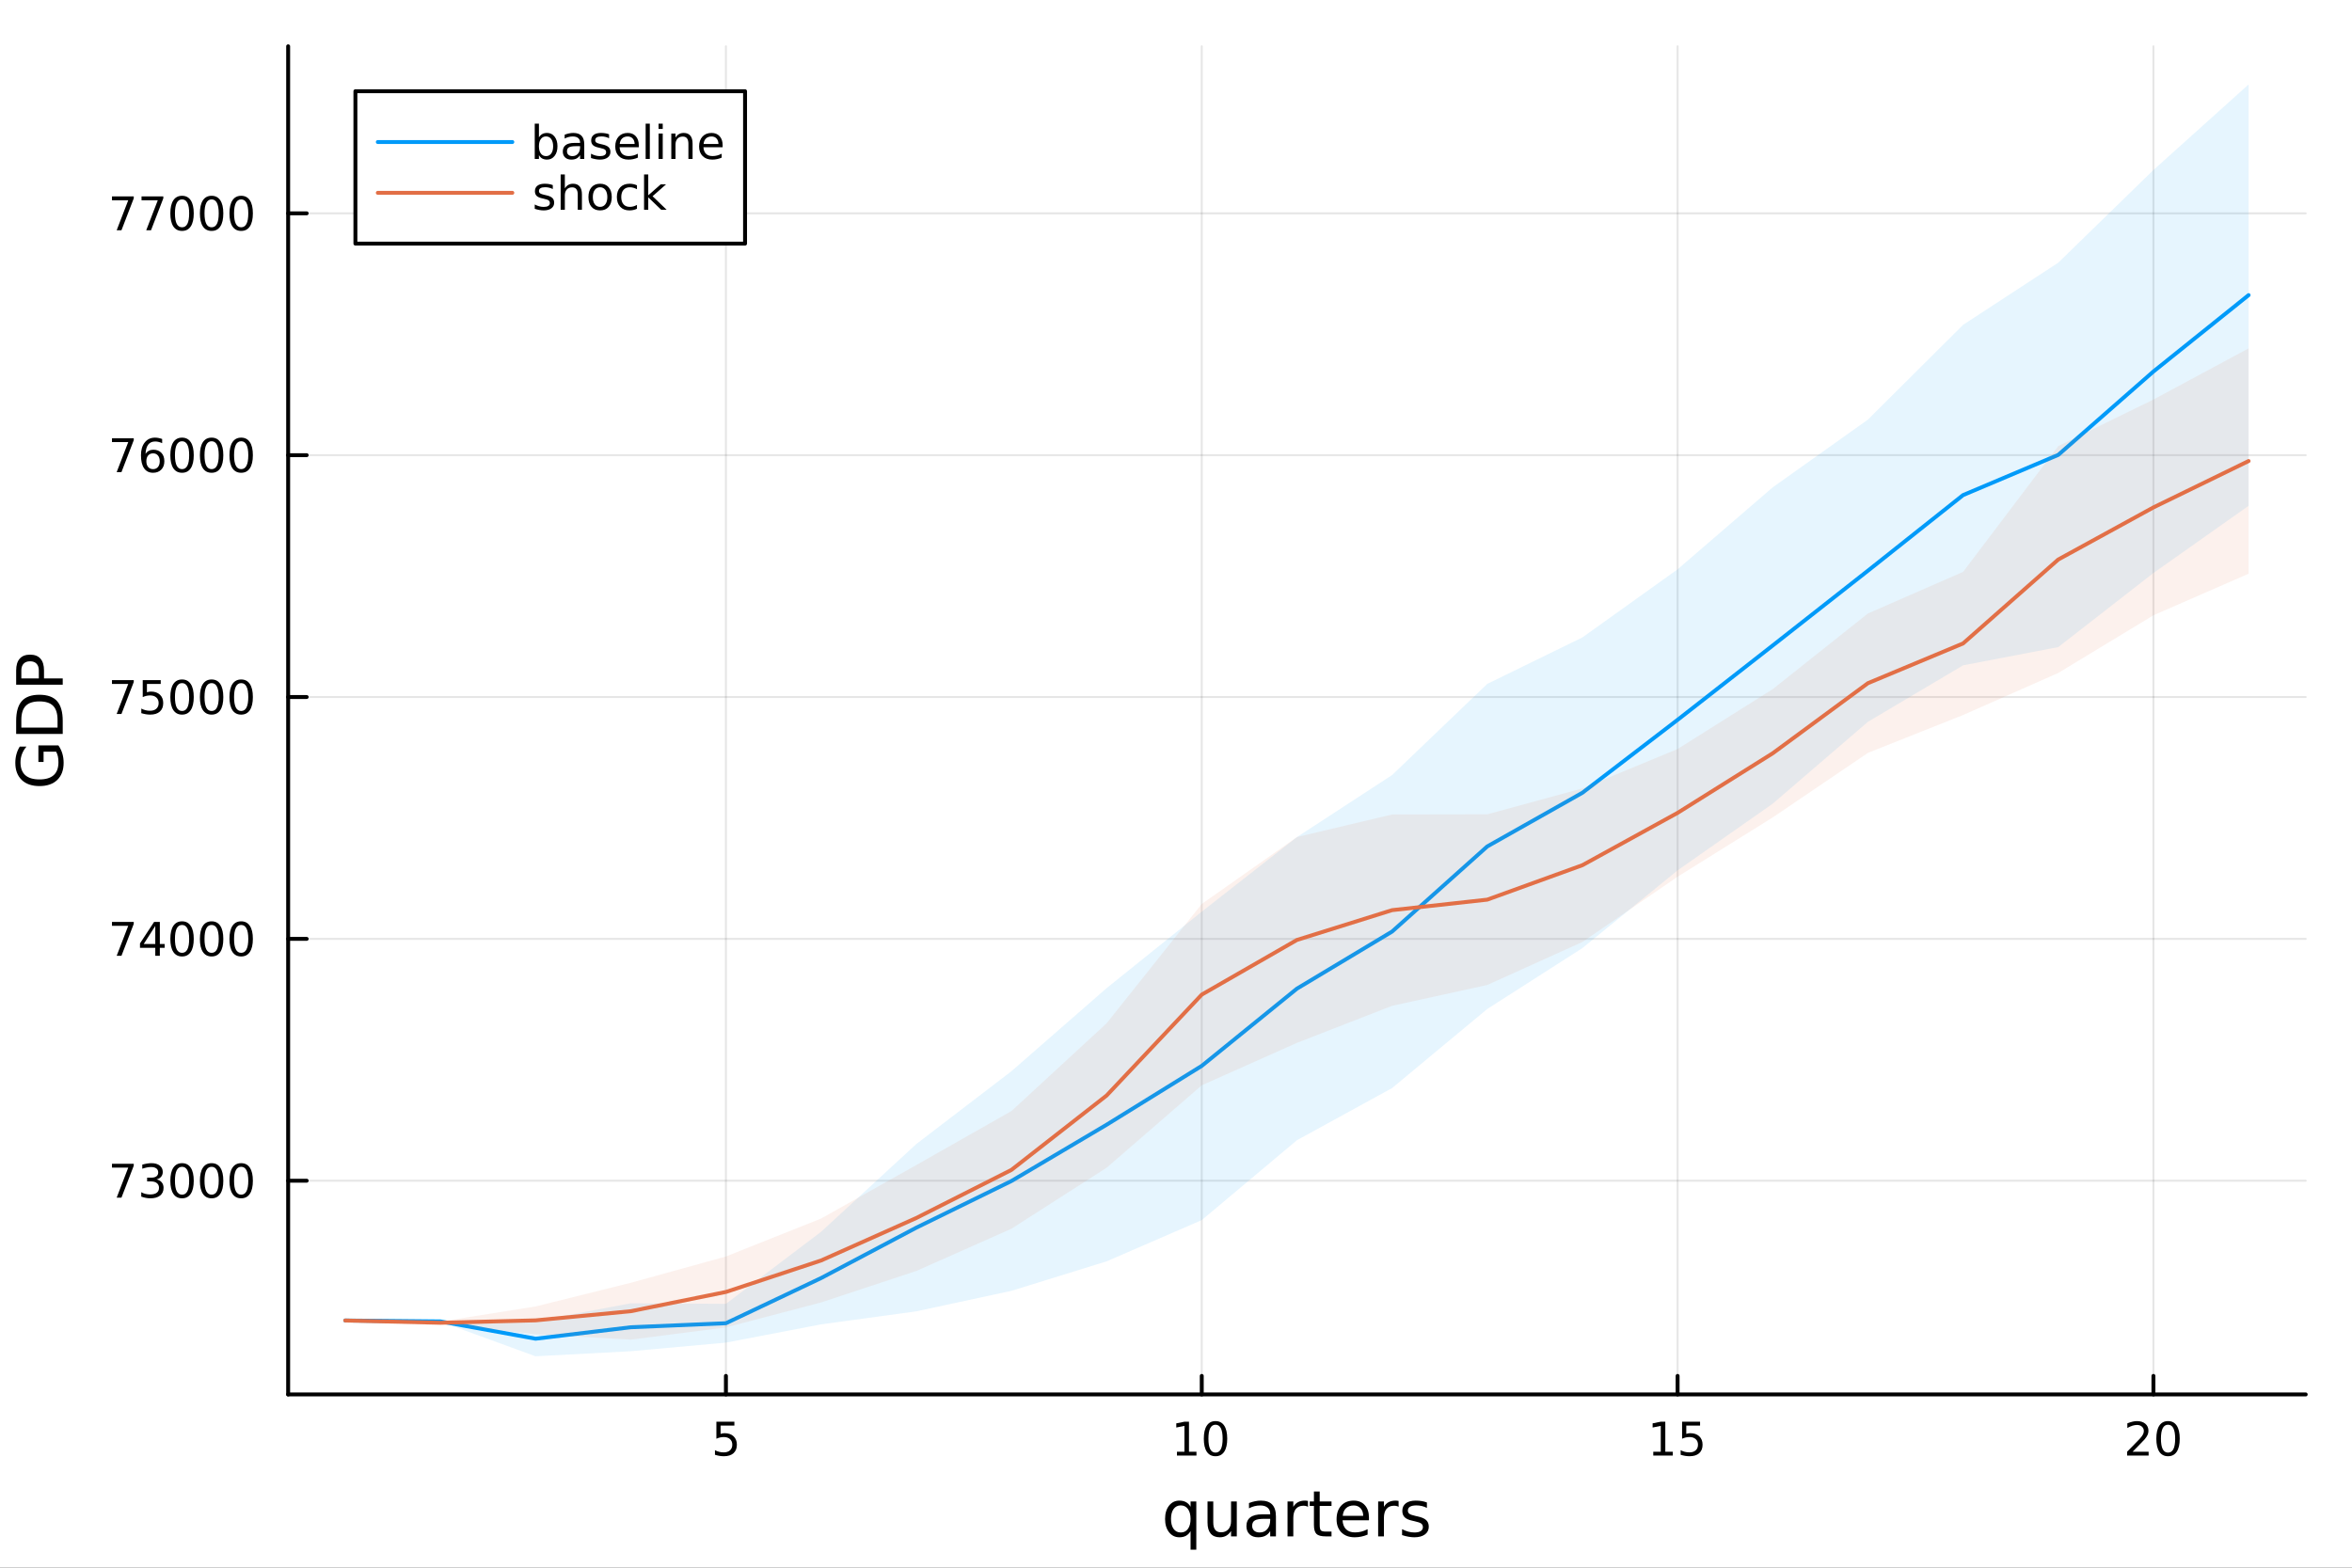 <?xml version="1.0" encoding="utf-8"?>
<svg xmlns="http://www.w3.org/2000/svg" xmlns:xlink="http://www.w3.org/1999/xlink" width="600" height="400" viewBox="0 0 2400 1600">
<rect x="0" y="0" width="2400" height="1600" fill="#333333" stroke="none"/>
<defs>
  <clipPath id="clip640">
    <rect x="0" y="0" width="2400" height="1600"/>
  </clipPath>
</defs>
<path clip-path="url(#clip640)" d="M0 1600 L2400 1600 L2400 0 L0 0  Z" fill="#ffffff" fill-rule="evenodd" fill-opacity="1"/>
<defs>
  <clipPath id="clip641">
    <rect x="480" y="0" width="1681" height="1600"/>
  </clipPath>
</defs>
<path clip-path="url(#clip640)" d="M294.033 1423.18 L2352.76 1423.18 L2352.76 47.244 L294.033 47.244  Z" fill="#ffffff" fill-rule="evenodd" fill-opacity="1"/>
<defs>
  <clipPath id="clip642">
    <rect x="294" y="47" width="2060" height="1377"/>
  </clipPath>
</defs>
<polyline clip-path="url(#clip642)" style="stroke:#000000; stroke-linecap:round; stroke-linejoin:round; stroke-width:2; stroke-opacity:0.1; fill:none" points="740.737,1423.18 740.737,47.244 "/>
<polyline clip-path="url(#clip642)" style="stroke:#000000; stroke-linecap:round; stroke-linejoin:round; stroke-width:2; stroke-opacity:0.1; fill:none" points="1226.28,1423.18 1226.28,47.244 "/>
<polyline clip-path="url(#clip642)" style="stroke:#000000; stroke-linecap:round; stroke-linejoin:round; stroke-width:2; stroke-opacity:0.1; fill:none" points="1711.83,1423.18 1711.83,47.244 "/>
<polyline clip-path="url(#clip642)" style="stroke:#000000; stroke-linecap:round; stroke-linejoin:round; stroke-width:2; stroke-opacity:0.1; fill:none" points="2197.38,1423.18 2197.38,47.244 "/>
<polyline clip-path="url(#clip642)" style="stroke:#000000; stroke-linecap:round; stroke-linejoin:round; stroke-width:2; stroke-opacity:0.1; fill:none" points="294.033,1205.05 2352.76,1205.05 "/>
<polyline clip-path="url(#clip642)" style="stroke:#000000; stroke-linecap:round; stroke-linejoin:round; stroke-width:2; stroke-opacity:0.1; fill:none" points="294.033,958.223 2352.76,958.223 "/>
<polyline clip-path="url(#clip642)" style="stroke:#000000; stroke-linecap:round; stroke-linejoin:round; stroke-width:2; stroke-opacity:0.1; fill:none" points="294.033,711.392 2352.76,711.392 "/>
<polyline clip-path="url(#clip642)" style="stroke:#000000; stroke-linecap:round; stroke-linejoin:round; stroke-width:2; stroke-opacity:0.1; fill:none" points="294.033,464.562 2352.76,464.562 "/>
<polyline clip-path="url(#clip642)" style="stroke:#000000; stroke-linecap:round; stroke-linejoin:round; stroke-width:2; stroke-opacity:0.1; fill:none" points="294.033,217.731 2352.76,217.731 "/>
<polyline clip-path="url(#clip640)" style="stroke:#000000; stroke-linecap:round; stroke-linejoin:round; stroke-width:4; stroke-opacity:1; fill:none" points="294.033,1423.18 2352.76,1423.18 "/>
<polyline clip-path="url(#clip640)" style="stroke:#000000; stroke-linecap:round; stroke-linejoin:round; stroke-width:4; stroke-opacity:1; fill:none" points="740.737,1423.18 740.737,1404.28 "/>
<polyline clip-path="url(#clip640)" style="stroke:#000000; stroke-linecap:round; stroke-linejoin:round; stroke-width:4; stroke-opacity:1; fill:none" points="1226.28,1423.18 1226.28,1404.28 "/>
<polyline clip-path="url(#clip640)" style="stroke:#000000; stroke-linecap:round; stroke-linejoin:round; stroke-width:4; stroke-opacity:1; fill:none" points="1711.83,1423.18 1711.83,1404.28 "/>
<polyline clip-path="url(#clip640)" style="stroke:#000000; stroke-linecap:round; stroke-linejoin:round; stroke-width:4; stroke-opacity:1; fill:none" points="2197.38,1423.18 2197.38,1404.28 "/>
<path clip-path="url(#clip640)" d="M731.014 1451.02 L749.371 1451.02 L749.371 1454.96 L735.297 1454.96 L735.297 1463.43 Q736.315 1463.08 737.334 1462.92 Q738.352 1462.73 739.371 1462.73 Q745.158 1462.73 748.538 1465.9 Q751.917 1469.08 751.917 1474.49 Q751.917 1480.07 748.445 1483.17 Q744.973 1486.25 738.653 1486.25 Q736.477 1486.25 734.209 1485.88 Q731.964 1485.51 729.556 1484.77 L729.556 1480.07 Q731.639 1481.2 733.862 1481.76 Q736.084 1482.32 738.561 1482.32 Q742.565 1482.32 744.903 1480.21 Q747.241 1478.1 747.241 1474.49 Q747.241 1470.88 744.903 1468.77 Q742.565 1466.67 738.561 1466.67 Q736.686 1466.67 734.811 1467.08 Q732.959 1467.5 731.014 1468.38 L731.014 1451.02 Z" fill="#000000" fill-rule="nonzero" fill-opacity="1" /><path clip-path="url(#clip640)" d="M1200.97 1481.64 L1208.61 1481.64 L1208.61 1455.28 L1200.3 1456.95 L1200.3 1452.69 L1208.56 1451.02 L1213.24 1451.02 L1213.24 1481.64 L1220.88 1481.64 L1220.88 1485.58 L1200.97 1485.58 L1200.97 1481.64 Z" fill="#000000" fill-rule="nonzero" fill-opacity="1" /><path clip-path="url(#clip640)" d="M1240.32 1454.1 Q1236.71 1454.1 1234.88 1457.66 Q1233.08 1461.2 1233.08 1468.33 Q1233.08 1475.44 1234.88 1479.01 Q1236.71 1482.55 1240.32 1482.55 Q1243.96 1482.55 1245.76 1479.01 Q1247.59 1475.44 1247.59 1468.33 Q1247.59 1461.2 1245.76 1457.66 Q1243.96 1454.1 1240.32 1454.1 M1240.32 1450.39 Q1246.13 1450.39 1249.19 1455 Q1252.27 1459.58 1252.27 1468.33 Q1252.27 1477.06 1249.19 1481.67 Q1246.13 1486.25 1240.32 1486.25 Q1234.51 1486.25 1231.44 1481.67 Q1228.38 1477.06 1228.38 1468.33 Q1228.38 1459.58 1231.44 1455 Q1234.51 1450.39 1240.32 1450.39 Z" fill="#000000" fill-rule="nonzero" fill-opacity="1" /><path clip-path="url(#clip640)" d="M1687.02 1481.64 L1694.66 1481.64 L1694.66 1455.28 L1686.35 1456.95 L1686.35 1452.69 L1694.61 1451.02 L1699.29 1451.02 L1699.29 1481.64 L1706.93 1481.64 L1706.93 1485.58 L1687.02 1485.58 L1687.02 1481.64 Z" fill="#000000" fill-rule="nonzero" fill-opacity="1" /><path clip-path="url(#clip640)" d="M1716.42 1451.02 L1734.77 1451.02 L1734.77 1454.96 L1720.7 1454.96 L1720.7 1463.43 Q1721.72 1463.08 1722.74 1462.92 Q1723.75 1462.73 1724.77 1462.73 Q1730.56 1462.73 1733.94 1465.9 Q1737.32 1469.08 1737.32 1474.49 Q1737.32 1480.07 1733.85 1483.17 Q1730.37 1486.25 1724.05 1486.25 Q1721.88 1486.25 1719.61 1485.88 Q1717.36 1485.51 1714.96 1484.77 L1714.96 1480.07 Q1717.04 1481.2 1719.26 1481.76 Q1721.49 1482.32 1723.96 1482.32 Q1727.97 1482.32 1730.3 1480.21 Q1732.64 1478.1 1732.64 1474.49 Q1732.64 1470.88 1730.3 1468.77 Q1727.97 1466.67 1723.96 1466.67 Q1722.09 1466.67 1720.21 1467.08 Q1718.36 1467.5 1716.42 1468.38 L1716.42 1451.02 Z" fill="#000000" fill-rule="nonzero" fill-opacity="1" /><path clip-path="url(#clip640)" d="M2176.15 1481.64 L2192.47 1481.64 L2192.47 1485.58 L2170.53 1485.58 L2170.53 1481.64 Q2173.19 1478.89 2177.77 1474.26 Q2182.38 1469.61 2183.56 1468.27 Q2185.81 1465.74 2186.69 1464.01 Q2187.59 1462.25 2187.59 1460.56 Q2187.59 1457.8 2185.64 1456.07 Q2183.72 1454.33 2180.62 1454.33 Q2178.42 1454.33 2175.97 1455.09 Q2173.54 1455.86 2170.76 1457.41 L2170.76 1452.69 Q2173.58 1451.55 2176.04 1450.97 Q2178.49 1450.39 2180.53 1450.39 Q2185.9 1450.39 2189.09 1453.08 Q2192.29 1455.77 2192.29 1460.26 Q2192.29 1462.39 2191.48 1464.31 Q2190.69 1466.2 2188.58 1468.8 Q2188.01 1469.47 2184.9 1472.69 Q2181.8 1475.88 2176.15 1481.64 Z" fill="#000000" fill-rule="nonzero" fill-opacity="1" /><path clip-path="url(#clip640)" d="M2212.29 1454.1 Q2208.68 1454.1 2206.85 1457.66 Q2205.04 1461.2 2205.04 1468.33 Q2205.04 1475.44 2206.85 1479.01 Q2208.68 1482.55 2212.29 1482.55 Q2215.92 1482.55 2217.73 1479.01 Q2219.56 1475.44 2219.56 1468.33 Q2219.56 1461.2 2217.73 1457.66 Q2215.92 1454.1 2212.29 1454.1 M2212.29 1450.39 Q2218.1 1450.39 2221.15 1455 Q2224.23 1459.58 2224.23 1468.33 Q2224.23 1477.06 2221.15 1481.67 Q2218.1 1486.25 2212.29 1486.25 Q2206.48 1486.25 2203.4 1481.67 Q2200.34 1477.06 2200.34 1468.33 Q2200.34 1459.58 2203.4 1455 Q2206.48 1450.39 2212.29 1450.39 Z" fill="#000000" fill-rule="nonzero" fill-opacity="1" /><path clip-path="url(#clip640)" d="M1194.9 1550.25 Q1194.9 1556.71 1197.54 1560.4 Q1200.22 1564.07 1204.86 1564.07 Q1209.51 1564.07 1212.19 1560.4 Q1214.86 1556.71 1214.86 1550.25 Q1214.86 1543.79 1212.19 1540.13 Q1209.51 1536.44 1204.86 1536.44 Q1200.22 1536.44 1197.54 1540.13 Q1194.9 1543.79 1194.9 1550.25 M1214.86 1562.7 Q1213.01 1565.88 1210.18 1567.44 Q1207.38 1568.97 1203.43 1568.97 Q1196.97 1568.97 1192.9 1563.81 Q1188.86 1558.65 1188.86 1550.25 Q1188.86 1541.85 1192.9 1536.69 Q1196.97 1531.54 1203.43 1531.54 Q1207.38 1531.54 1210.18 1533.1 Q1213.01 1534.62 1214.86 1537.81 L1214.86 1532.4 L1220.72 1532.4 L1220.72 1581.6 L1214.86 1581.6 L1214.86 1562.7 Z" fill="#000000" fill-rule="nonzero" fill-opacity="1" /><path clip-path="url(#clip640)" d="M1232.17 1553.98 L1232.17 1532.4 L1238.03 1532.4 L1238.03 1553.75 Q1238.03 1558.81 1240 1561.36 Q1241.98 1563.87 1245.92 1563.87 Q1250.67 1563.87 1253.4 1560.85 Q1256.17 1557.83 1256.17 1552.61 L1256.17 1532.4 L1262.03 1532.4 L1262.03 1568.04 L1256.17 1568.04 L1256.17 1562.57 Q1254.04 1565.82 1251.21 1567.41 Q1248.41 1568.97 1244.68 1568.97 Q1238.54 1568.97 1235.36 1565.15 Q1232.17 1561.33 1232.17 1553.98 M1246.91 1531.54 L1246.91 1531.54 Z" fill="#000000" fill-rule="nonzero" fill-opacity="1" /><path clip-path="url(#clip640)" d="M1290.29 1550.12 Q1283.19 1550.12 1280.46 1551.75 Q1277.72 1553.37 1277.72 1557.29 Q1277.72 1560.4 1279.76 1562.25 Q1281.83 1564.07 1285.36 1564.07 Q1290.23 1564.07 1293.16 1560.63 Q1296.12 1557.16 1296.12 1551.43 L1296.12 1550.12 L1290.29 1550.12 M1301.97 1547.71 L1301.97 1568.04 L1296.12 1568.04 L1296.12 1562.63 Q1294.11 1565.88 1291.12 1567.44 Q1288.13 1568.97 1283.8 1568.97 Q1278.33 1568.97 1275.08 1565.91 Q1271.86 1562.82 1271.86 1557.67 Q1271.86 1551.65 1275.87 1548.6 Q1279.92 1545.54 1287.91 1545.54 L1296.12 1545.54 L1296.12 1544.97 Q1296.12 1540.93 1293.44 1538.73 Q1290.8 1536.5 1286 1536.5 Q1282.94 1536.5 1280.04 1537.23 Q1277.15 1537.97 1274.47 1539.43 L1274.47 1534.02 Q1277.69 1532.78 1280.71 1532.17 Q1283.74 1531.54 1286.6 1531.54 Q1294.33 1531.54 1298.15 1535.55 Q1301.97 1539.56 1301.97 1547.71 Z" fill="#000000" fill-rule="nonzero" fill-opacity="1" /><path clip-path="url(#clip640)" d="M1334.69 1537.87 Q1333.71 1537.3 1332.53 1537.04 Q1331.38 1536.76 1329.98 1536.76 Q1325.02 1536.76 1322.34 1540 Q1319.7 1543.22 1319.7 1549.27 L1319.7 1568.04 L1313.81 1568.04 L1313.81 1532.4 L1319.7 1532.4 L1319.7 1537.93 Q1321.55 1534.69 1324.51 1533.13 Q1327.47 1531.54 1331.7 1531.54 Q1332.31 1531.54 1333.04 1531.63 Q1333.77 1531.7 1334.66 1531.85 L1334.69 1537.87 Z" fill="#000000" fill-rule="nonzero" fill-opacity="1" /><path clip-path="url(#clip640)" d="M1346.63 1522.27 L1346.63 1532.4 L1358.69 1532.4 L1358.69 1536.95 L1346.63 1536.95 L1346.63 1556.3 Q1346.63 1560.66 1347.81 1561.9 Q1349.02 1563.14 1352.68 1563.14 L1358.69 1563.14 L1358.69 1568.04 L1352.68 1568.04 Q1345.9 1568.04 1343.32 1565.53 Q1340.74 1562.98 1340.74 1556.3 L1340.74 1536.95 L1336.44 1536.95 L1336.44 1532.4 L1340.74 1532.4 L1340.74 1522.27 L1346.63 1522.27 Z" fill="#000000" fill-rule="nonzero" fill-opacity="1" /><path clip-path="url(#clip640)" d="M1396.89 1548.76 L1396.89 1551.62 L1369.96 1551.62 Q1370.34 1557.67 1373.59 1560.85 Q1376.87 1564 1382.69 1564 Q1386.06 1564 1389.22 1563.17 Q1392.4 1562.35 1395.52 1560.69 L1395.52 1566.23 Q1392.37 1567.57 1389.06 1568.27 Q1385.75 1568.97 1382.34 1568.97 Q1373.81 1568.97 1368.81 1564 Q1363.85 1559.04 1363.85 1550.57 Q1363.85 1541.82 1368.56 1536.69 Q1373.3 1531.54 1381.32 1531.54 Q1388.52 1531.54 1392.68 1536.18 Q1396.89 1540.8 1396.89 1548.76 M1391.03 1547.04 Q1390.97 1542.23 1388.32 1539.37 Q1385.71 1536.5 1381.39 1536.5 Q1376.48 1536.5 1373.52 1539.27 Q1370.6 1542.04 1370.15 1547.07 L1391.03 1547.04 Z" fill="#000000" fill-rule="nonzero" fill-opacity="1" /><path clip-path="url(#clip640)" d="M1427.16 1537.87 Q1426.17 1537.3 1424.99 1537.04 Q1423.85 1536.76 1422.44 1536.76 Q1417.48 1536.76 1414.81 1540 Q1412.16 1543.22 1412.16 1549.27 L1412.16 1568.04 L1406.28 1568.04 L1406.28 1532.4 L1412.16 1532.4 L1412.16 1537.93 Q1414.01 1534.69 1416.97 1533.13 Q1419.93 1531.54 1424.16 1531.54 Q1424.77 1531.54 1425.5 1531.63 Q1426.23 1531.7 1427.12 1531.85 L1427.16 1537.87 Z" fill="#000000" fill-rule="nonzero" fill-opacity="1" /><path clip-path="url(#clip640)" d="M1456.02 1533.45 L1456.02 1538.98 Q1453.54 1537.71 1450.87 1537.07 Q1448.19 1536.44 1445.33 1536.44 Q1440.97 1536.44 1438.77 1537.77 Q1436.61 1539.11 1436.61 1541.79 Q1436.61 1543.82 1438.17 1545 Q1439.73 1546.15 1444.44 1547.2 L1446.44 1547.64 Q1452.68 1548.98 1455.29 1551.43 Q1457.93 1553.85 1457.93 1558.21 Q1457.93 1563.17 1453.99 1566.07 Q1450.07 1568.97 1443.2 1568.97 Q1440.33 1568.97 1437.21 1568.39 Q1434.13 1567.85 1430.69 1566.74 L1430.69 1560.69 Q1433.93 1562.38 1437.09 1563.24 Q1440.24 1564.07 1443.32 1564.07 Q1447.46 1564.07 1449.69 1562.66 Q1451.92 1561.23 1451.92 1558.65 Q1451.92 1556.27 1450.29 1554.99 Q1448.7 1553.72 1443.26 1552.54 L1441.22 1552.07 Q1435.78 1550.92 1433.36 1548.56 Q1430.94 1546.18 1430.94 1542.04 Q1430.94 1537.01 1434.51 1534.27 Q1438.07 1531.54 1444.63 1531.54 Q1447.88 1531.54 1450.74 1532.01 Q1453.6 1532.49 1456.02 1533.45 Z" fill="#000000" fill-rule="nonzero" fill-opacity="1" /><polyline clip-path="url(#clip640)" style="stroke:#000000; stroke-linecap:round; stroke-linejoin:round; stroke-width:4; stroke-opacity:1; fill:none" points="294.033,1423.18 294.033,47.244 "/>
<polyline clip-path="url(#clip640)" style="stroke:#000000; stroke-linecap:round; stroke-linejoin:round; stroke-width:4; stroke-opacity:1; fill:none" points="294.033,1205.05 312.93,1205.05 "/>
<polyline clip-path="url(#clip640)" style="stroke:#000000; stroke-linecap:round; stroke-linejoin:round; stroke-width:4; stroke-opacity:1; fill:none" points="294.033,958.223 312.93,958.223 "/>
<polyline clip-path="url(#clip640)" style="stroke:#000000; stroke-linecap:round; stroke-linejoin:round; stroke-width:4; stroke-opacity:1; fill:none" points="294.033,711.392 312.93,711.392 "/>
<polyline clip-path="url(#clip640)" style="stroke:#000000; stroke-linecap:round; stroke-linejoin:round; stroke-width:4; stroke-opacity:1; fill:none" points="294.033,464.562 312.93,464.562 "/>
<polyline clip-path="url(#clip640)" style="stroke:#000000; stroke-linecap:round; stroke-linejoin:round; stroke-width:4; stroke-opacity:1; fill:none" points="294.033,217.731 312.93,217.731 "/>
<path clip-path="url(#clip640)" d="M114.26 1187.77 L136.482 1187.77 L136.482 1189.76 L123.936 1222.33 L119.052 1222.33 L130.857 1191.71 L114.26 1191.71 L114.26 1187.77 Z" fill="#000000" fill-rule="nonzero" fill-opacity="1" /><path clip-path="url(#clip640)" d="M159.769 1203.7 Q163.126 1204.42 165.001 1206.69 Q166.899 1208.95 166.899 1212.29 Q166.899 1217.4 163.38 1220.2 Q159.862 1223.01 153.38 1223.01 Q151.204 1223.01 148.89 1222.57 Q146.598 1222.15 144.144 1221.29 L144.144 1216.78 Q146.089 1217.91 148.403 1218.49 Q150.718 1219.07 153.241 1219.07 Q157.64 1219.07 159.931 1217.33 Q162.246 1215.6 162.246 1212.29 Q162.246 1209.23 160.093 1207.52 Q157.964 1205.78 154.144 1205.78 L150.116 1205.78 L150.116 1201.94 L154.329 1201.94 Q157.778 1201.94 159.607 1200.58 Q161.436 1199.19 161.436 1196.59 Q161.436 1193.93 159.538 1192.52 Q157.663 1191.08 154.144 1191.08 Q152.223 1191.08 150.024 1191.5 Q147.825 1191.92 145.186 1192.8 L145.186 1188.63 Q147.848 1187.89 150.163 1187.52 Q152.501 1187.15 154.561 1187.15 Q159.885 1187.15 162.987 1189.58 Q166.089 1191.99 166.089 1196.11 Q166.089 1198.98 164.445 1200.97 Q162.802 1202.94 159.769 1203.7 Z" fill="#000000" fill-rule="nonzero" fill-opacity="1" /><path clip-path="url(#clip640)" d="M185.764 1190.85 Q182.153 1190.85 180.325 1194.42 Q178.519 1197.96 178.519 1205.09 Q178.519 1212.2 180.325 1215.76 Q182.153 1219.3 185.764 1219.3 Q189.399 1219.3 191.204 1215.76 Q193.033 1212.2 193.033 1205.09 Q193.033 1197.96 191.204 1194.42 Q189.399 1190.85 185.764 1190.85 M185.764 1187.15 Q191.575 1187.15 194.63 1191.76 Q197.709 1196.34 197.709 1205.09 Q197.709 1213.82 194.63 1218.42 Q191.575 1223.01 185.764 1223.01 Q179.954 1223.01 176.876 1218.42 Q173.82 1213.82 173.82 1205.09 Q173.82 1196.34 176.876 1191.76 Q179.954 1187.15 185.764 1187.15 Z" fill="#000000" fill-rule="nonzero" fill-opacity="1" /><path clip-path="url(#clip640)" d="M215.926 1190.85 Q212.315 1190.85 210.486 1194.42 Q208.681 1197.96 208.681 1205.09 Q208.681 1212.2 210.486 1215.76 Q212.315 1219.3 215.926 1219.3 Q219.561 1219.3 221.366 1215.76 Q223.195 1212.2 223.195 1205.09 Q223.195 1197.96 221.366 1194.42 Q219.561 1190.85 215.926 1190.85 M215.926 1187.15 Q221.736 1187.15 224.792 1191.76 Q227.871 1196.34 227.871 1205.09 Q227.871 1213.82 224.792 1218.42 Q221.736 1223.01 215.926 1223.01 Q210.116 1223.01 207.037 1218.42 Q203.982 1213.82 203.982 1205.09 Q203.982 1196.34 207.037 1191.76 Q210.116 1187.15 215.926 1187.15 Z" fill="#000000" fill-rule="nonzero" fill-opacity="1" /><path clip-path="url(#clip640)" d="M246.088 1190.85 Q242.477 1190.85 240.648 1194.42 Q238.843 1197.96 238.843 1205.09 Q238.843 1212.2 240.648 1215.76 Q242.477 1219.3 246.088 1219.3 Q249.722 1219.3 251.528 1215.76 Q253.357 1212.2 253.357 1205.09 Q253.357 1197.96 251.528 1194.42 Q249.722 1190.85 246.088 1190.85 M246.088 1187.15 Q251.898 1187.15 254.954 1191.76 Q258.033 1196.34 258.033 1205.09 Q258.033 1213.82 254.954 1218.42 Q251.898 1223.01 246.088 1223.01 Q240.278 1223.01 237.199 1218.42 Q234.144 1213.82 234.144 1205.09 Q234.144 1196.34 237.199 1191.76 Q240.278 1187.15 246.088 1187.15 Z" fill="#000000" fill-rule="nonzero" fill-opacity="1" /><path clip-path="url(#clip640)" d="M114.26 940.943 L136.482 940.943 L136.482 942.934 L123.936 975.503 L119.052 975.503 L130.857 944.879 L114.26 944.879 L114.26 940.943 Z" fill="#000000" fill-rule="nonzero" fill-opacity="1" /><path clip-path="url(#clip640)" d="M158.45 945.017 L146.644 963.466 L158.45 963.466 L158.45 945.017 M157.223 940.943 L163.102 940.943 L163.102 963.466 L168.033 963.466 L168.033 967.355 L163.102 967.355 L163.102 975.503 L158.45 975.503 L158.45 967.355 L142.848 967.355 L142.848 962.841 L157.223 940.943 Z" fill="#000000" fill-rule="nonzero" fill-opacity="1" /><path clip-path="url(#clip640)" d="M185.764 944.022 Q182.153 944.022 180.325 947.587 Q178.519 951.128 178.519 958.258 Q178.519 965.365 180.325 968.929 Q182.153 972.471 185.764 972.471 Q189.399 972.471 191.204 968.929 Q193.033 965.365 193.033 958.258 Q193.033 951.128 191.204 947.587 Q189.399 944.022 185.764 944.022 M185.764 940.318 Q191.575 940.318 194.63 944.925 Q197.709 949.508 197.709 958.258 Q197.709 966.985 194.63 971.591 Q191.575 976.175 185.764 976.175 Q179.954 976.175 176.876 971.591 Q173.82 966.985 173.82 958.258 Q173.82 949.508 176.876 944.925 Q179.954 940.318 185.764 940.318 Z" fill="#000000" fill-rule="nonzero" fill-opacity="1" /><path clip-path="url(#clip640)" d="M215.926 944.022 Q212.315 944.022 210.486 947.587 Q208.681 951.128 208.681 958.258 Q208.681 965.365 210.486 968.929 Q212.315 972.471 215.926 972.471 Q219.561 972.471 221.366 968.929 Q223.195 965.365 223.195 958.258 Q223.195 951.128 221.366 947.587 Q219.561 944.022 215.926 944.022 M215.926 940.318 Q221.736 940.318 224.792 944.925 Q227.871 949.508 227.871 958.258 Q227.871 966.985 224.792 971.591 Q221.736 976.175 215.926 976.175 Q210.116 976.175 207.037 971.591 Q203.982 966.985 203.982 958.258 Q203.982 949.508 207.037 944.925 Q210.116 940.318 215.926 940.318 Z" fill="#000000" fill-rule="nonzero" fill-opacity="1" /><path clip-path="url(#clip640)" d="M246.088 944.022 Q242.477 944.022 240.648 947.587 Q238.843 951.128 238.843 958.258 Q238.843 965.365 240.648 968.929 Q242.477 972.471 246.088 972.471 Q249.722 972.471 251.528 968.929 Q253.357 965.365 253.357 958.258 Q253.357 951.128 251.528 947.587 Q249.722 944.022 246.088 944.022 M246.088 940.318 Q251.898 940.318 254.954 944.925 Q258.033 949.508 258.033 958.258 Q258.033 966.985 254.954 971.591 Q251.898 976.175 246.088 976.175 Q240.278 976.175 237.199 971.591 Q234.144 966.985 234.144 958.258 Q234.144 949.508 237.199 944.925 Q240.278 940.318 246.088 940.318 Z" fill="#000000" fill-rule="nonzero" fill-opacity="1" /><path clip-path="url(#clip640)" d="M114.26 694.112 L136.482 694.112 L136.482 696.103 L123.936 728.672 L119.052 728.672 L130.857 698.048 L114.26 698.048 L114.26 694.112 Z" fill="#000000" fill-rule="nonzero" fill-opacity="1" /><path clip-path="url(#clip640)" d="M145.649 694.112 L164.005 694.112 L164.005 698.048 L149.931 698.048 L149.931 706.52 Q150.95 706.173 151.968 706.011 Q152.987 705.825 154.005 705.825 Q159.792 705.825 163.172 708.997 Q166.552 712.168 166.552 717.585 Q166.552 723.163 163.079 726.265 Q159.607 729.344 153.288 729.344 Q151.112 729.344 148.843 728.973 Q146.598 728.603 144.191 727.862 L144.191 723.163 Q146.274 724.297 148.496 724.853 Q150.718 725.409 153.195 725.409 Q157.2 725.409 159.538 723.302 Q161.876 721.196 161.876 717.585 Q161.876 713.973 159.538 711.867 Q157.2 709.761 153.195 709.761 Q151.32 709.761 149.445 710.177 Q147.593 710.594 145.649 711.473 L145.649 694.112 Z" fill="#000000" fill-rule="nonzero" fill-opacity="1" /><path clip-path="url(#clip640)" d="M185.764 697.191 Q182.153 697.191 180.325 700.756 Q178.519 704.298 178.519 711.427 Q178.519 718.534 180.325 722.098 Q182.153 725.64 185.764 725.64 Q189.399 725.64 191.204 722.098 Q193.033 718.534 193.033 711.427 Q193.033 704.298 191.204 700.756 Q189.399 697.191 185.764 697.191 M185.764 693.487 Q191.575 693.487 194.63 698.094 Q197.709 702.677 197.709 711.427 Q197.709 720.154 194.63 724.76 Q191.575 729.344 185.764 729.344 Q179.954 729.344 176.876 724.76 Q173.82 720.154 173.82 711.427 Q173.82 702.677 176.876 698.094 Q179.954 693.487 185.764 693.487 Z" fill="#000000" fill-rule="nonzero" fill-opacity="1" /><path clip-path="url(#clip640)" d="M215.926 697.191 Q212.315 697.191 210.486 700.756 Q208.681 704.298 208.681 711.427 Q208.681 718.534 210.486 722.098 Q212.315 725.64 215.926 725.64 Q219.561 725.64 221.366 722.098 Q223.195 718.534 223.195 711.427 Q223.195 704.298 221.366 700.756 Q219.561 697.191 215.926 697.191 M215.926 693.487 Q221.736 693.487 224.792 698.094 Q227.871 702.677 227.871 711.427 Q227.871 720.154 224.792 724.76 Q221.736 729.344 215.926 729.344 Q210.116 729.344 207.037 724.76 Q203.982 720.154 203.982 711.427 Q203.982 702.677 207.037 698.094 Q210.116 693.487 215.926 693.487 Z" fill="#000000" fill-rule="nonzero" fill-opacity="1" /><path clip-path="url(#clip640)" d="M246.088 697.191 Q242.477 697.191 240.648 700.756 Q238.843 704.298 238.843 711.427 Q238.843 718.534 240.648 722.098 Q242.477 725.64 246.088 725.64 Q249.722 725.64 251.528 722.098 Q253.357 718.534 253.357 711.427 Q253.357 704.298 251.528 700.756 Q249.722 697.191 246.088 697.191 M246.088 693.487 Q251.898 693.487 254.954 698.094 Q258.033 702.677 258.033 711.427 Q258.033 720.154 254.954 724.76 Q251.898 729.344 246.088 729.344 Q240.278 729.344 237.199 724.76 Q234.144 720.154 234.144 711.427 Q234.144 702.677 237.199 698.094 Q240.278 693.487 246.088 693.487 Z" fill="#000000" fill-rule="nonzero" fill-opacity="1" /><path clip-path="url(#clip640)" d="M114.26 447.282 L136.482 447.282 L136.482 449.272 L123.936 481.842 L119.052 481.842 L130.857 451.217 L114.26 451.217 L114.26 447.282 Z" fill="#000000" fill-rule="nonzero" fill-opacity="1" /><path clip-path="url(#clip640)" d="M156.181 462.698 Q153.033 462.698 151.181 464.851 Q149.353 467.004 149.353 470.754 Q149.353 474.481 151.181 476.656 Q153.033 478.809 156.181 478.809 Q159.329 478.809 161.158 476.656 Q163.01 474.481 163.01 470.754 Q163.01 467.004 161.158 464.851 Q159.329 462.698 156.181 462.698 M165.464 448.045 L165.464 452.305 Q163.704 451.471 161.899 451.032 Q160.116 450.592 158.357 450.592 Q153.728 450.592 151.274 453.717 Q148.843 456.842 148.496 463.161 Q149.862 461.147 151.922 460.082 Q153.982 458.994 156.459 458.994 Q161.667 458.994 164.677 462.166 Q167.709 465.314 167.709 470.754 Q167.709 476.078 164.561 479.295 Q161.413 482.513 156.181 482.513 Q150.186 482.513 147.015 477.93 Q143.843 473.323 143.843 464.596 Q143.843 456.402 147.732 451.541 Q151.621 446.657 158.172 446.657 Q159.931 446.657 161.714 447.004 Q163.519 447.351 165.464 448.045 Z" fill="#000000" fill-rule="nonzero" fill-opacity="1" /><path clip-path="url(#clip640)" d="M185.764 450.36 Q182.153 450.36 180.325 453.925 Q178.519 457.467 178.519 464.596 Q178.519 471.703 180.325 475.268 Q182.153 478.809 185.764 478.809 Q189.399 478.809 191.204 475.268 Q193.033 471.703 193.033 464.596 Q193.033 457.467 191.204 453.925 Q189.399 450.36 185.764 450.36 M185.764 446.657 Q191.575 446.657 194.63 451.263 Q197.709 455.846 197.709 464.596 Q197.709 473.323 194.63 477.93 Q191.575 482.513 185.764 482.513 Q179.954 482.513 176.876 477.93 Q173.82 473.323 173.82 464.596 Q173.82 455.846 176.876 451.263 Q179.954 446.657 185.764 446.657 Z" fill="#000000" fill-rule="nonzero" fill-opacity="1" /><path clip-path="url(#clip640)" d="M215.926 450.36 Q212.315 450.36 210.486 453.925 Q208.681 457.467 208.681 464.596 Q208.681 471.703 210.486 475.268 Q212.315 478.809 215.926 478.809 Q219.561 478.809 221.366 475.268 Q223.195 471.703 223.195 464.596 Q223.195 457.467 221.366 453.925 Q219.561 450.36 215.926 450.36 M215.926 446.657 Q221.736 446.657 224.792 451.263 Q227.871 455.846 227.871 464.596 Q227.871 473.323 224.792 477.93 Q221.736 482.513 215.926 482.513 Q210.116 482.513 207.037 477.93 Q203.982 473.323 203.982 464.596 Q203.982 455.846 207.037 451.263 Q210.116 446.657 215.926 446.657 Z" fill="#000000" fill-rule="nonzero" fill-opacity="1" /><path clip-path="url(#clip640)" d="M246.088 450.36 Q242.477 450.36 240.648 453.925 Q238.843 457.467 238.843 464.596 Q238.843 471.703 240.648 475.268 Q242.477 478.809 246.088 478.809 Q249.722 478.809 251.528 475.268 Q253.357 471.703 253.357 464.596 Q253.357 457.467 251.528 453.925 Q249.722 450.36 246.088 450.36 M246.088 446.657 Q251.898 446.657 254.954 451.263 Q258.033 455.846 258.033 464.596 Q258.033 473.323 254.954 477.93 Q251.898 482.513 246.088 482.513 Q240.278 482.513 237.199 477.93 Q234.144 473.323 234.144 464.596 Q234.144 455.846 237.199 451.263 Q240.278 446.657 246.088 446.657 Z" fill="#000000" fill-rule="nonzero" fill-opacity="1" /><path clip-path="url(#clip640)" d="M114.26 200.451 L136.482 200.451 L136.482 202.441 L123.936 235.011 L119.052 235.011 L130.857 204.386 L114.26 204.386 L114.26 200.451 Z" fill="#000000" fill-rule="nonzero" fill-opacity="1" /><path clip-path="url(#clip640)" d="M144.422 200.451 L166.644 200.451 L166.644 202.441 L154.098 235.011 L149.214 235.011 L161.019 204.386 L144.422 204.386 L144.422 200.451 Z" fill="#000000" fill-rule="nonzero" fill-opacity="1" /><path clip-path="url(#clip640)" d="M185.764 203.529 Q182.153 203.529 180.325 207.094 Q178.519 210.636 178.519 217.765 Q178.519 224.872 180.325 228.437 Q182.153 231.978 185.764 231.978 Q189.399 231.978 191.204 228.437 Q193.033 224.872 193.033 217.765 Q193.033 210.636 191.204 207.094 Q189.399 203.529 185.764 203.529 M185.764 199.826 Q191.575 199.826 194.63 204.432 Q197.709 209.015 197.709 217.765 Q197.709 226.492 194.63 231.099 Q191.575 235.682 185.764 235.682 Q179.954 235.682 176.876 231.099 Q173.82 226.492 173.82 217.765 Q173.82 209.015 176.876 204.432 Q179.954 199.826 185.764 199.826 Z" fill="#000000" fill-rule="nonzero" fill-opacity="1" /><path clip-path="url(#clip640)" d="M215.926 203.529 Q212.315 203.529 210.486 207.094 Q208.681 210.636 208.681 217.765 Q208.681 224.872 210.486 228.437 Q212.315 231.978 215.926 231.978 Q219.561 231.978 221.366 228.437 Q223.195 224.872 223.195 217.765 Q223.195 210.636 221.366 207.094 Q219.561 203.529 215.926 203.529 M215.926 199.826 Q221.736 199.826 224.792 204.432 Q227.871 209.015 227.871 217.765 Q227.871 226.492 224.792 231.099 Q221.736 235.682 215.926 235.682 Q210.116 235.682 207.037 231.099 Q203.982 226.492 203.982 217.765 Q203.982 209.015 207.037 204.432 Q210.116 199.826 215.926 199.826 Z" fill="#000000" fill-rule="nonzero" fill-opacity="1" /><path clip-path="url(#clip640)" d="M246.088 203.529 Q242.477 203.529 240.648 207.094 Q238.843 210.636 238.843 217.765 Q238.843 224.872 240.648 228.437 Q242.477 231.978 246.088 231.978 Q249.722 231.978 251.528 228.437 Q253.357 224.872 253.357 217.765 Q253.357 210.636 251.528 207.094 Q249.722 203.529 246.088 203.529 M246.088 199.826 Q251.898 199.826 254.954 204.432 Q258.033 209.015 258.033 217.765 Q258.033 226.492 254.954 231.099 Q251.898 235.682 246.088 235.682 Q240.278 235.682 237.199 231.099 Q234.144 226.492 234.144 217.765 Q234.144 209.015 237.199 204.432 Q240.278 199.826 246.088 199.826 Z" fill="#000000" fill-rule="nonzero" fill-opacity="1" /><path clip-path="url(#clip640)" d="M57.225 767.136 L44.461 767.136 L44.461 777.639 L39.178 777.639 L39.178 760.77 L59.58 760.77 Q62.222 764.494 63.59 768.982 Q64.927 773.47 64.927 778.562 Q64.927 789.702 58.434 796.004 Q51.909 802.275 40.292 802.275 Q28.643 802.275 22.15 796.004 Q15.625 789.702 15.625 778.562 Q15.625 773.915 16.771 769.746 Q17.916 765.545 20.144 762.012 L26.988 762.012 Q23.964 765.576 22.436 769.587 Q20.908 773.597 20.908 778.021 Q20.908 786.742 25.778 791.135 Q30.648 795.495 40.292 795.495 Q49.904 795.495 54.774 791.135 Q59.644 786.742 59.644 778.021 Q59.644 774.616 59.071 771.942 Q58.466 769.268 57.225 767.136 Z" fill="#000000" fill-rule="nonzero" fill-opacity="1" /><path clip-path="url(#clip640)" d="M21.768 742.596 L58.721 742.596 L58.721 734.83 Q58.721 724.995 54.265 720.444 Q49.809 715.86 40.196 715.86 Q30.648 715.86 26.224 720.444 Q21.768 724.995 21.768 734.83 L21.768 742.596 M16.484 749.026 L16.484 735.817 Q16.484 722.003 22.245 715.542 Q27.974 709.081 40.196 709.081 Q52.482 709.081 58.243 715.574 Q64.004 722.067 64.004 735.817 L64.004 749.026 L16.484 749.026 Z" fill="#000000" fill-rule="nonzero" fill-opacity="1" /><path clip-path="url(#clip640)" d="M21.768 692.403 L39.623 692.403 L39.623 684.318 Q39.623 679.83 37.3 677.38 Q34.977 674.929 30.68 674.929 Q26.415 674.929 24.091 677.38 Q21.768 679.83 21.768 684.318 L21.768 692.403 M16.484 698.832 L16.484 684.318 Q16.484 676.329 20.113 672.255 Q23.709 668.149 30.68 668.149 Q37.714 668.149 41.31 672.255 Q44.907 676.329 44.907 684.318 L44.907 692.403 L64.004 692.403 L64.004 698.832 L16.484 698.832 Z" fill="#000000" fill-rule="nonzero" fill-opacity="1" /><path clip-path="url(#clip642)" d="M352.298 1347.72 L449.408 1348.84 L546.517 1384.24 L643.627 1379.08 L740.737 1370.29 L837.846 1351.66 L934.956 1338.37 L1032.07 1317.43 L1129.18 1287.34 L1226.28 1245.25 L1323.39 1163.73 L1420.5 1110.49 L1517.61 1029.78 L1614.72 967.627 L1711.83 888.312 L1808.94 820.194 L1906.05 736.687 L2003.16 679.041 L2100.27 660.428 L2197.38 584.821 L2294.49 516.235 L2294.49 86.186 L2197.38 173.493 L2100.27 268.079 L2003.16 331.538 L1906.05 428.228 L1808.94 497.35 L1711.83 581.046 L1614.72 650.544 L1517.61 697.998 L1420.5 791.027 L1323.39 854.337 L1226.28 930.447 L1129.18 1008.51 L1032.07 1093.3 L934.956 1167.65 L837.846 1257.17 L740.737 1330.7 L643.627 1330.14 L546.517 1348.36 L449.408 1348.47 L352.298 1347.72  Z" fill="#009af9" fill-rule="evenodd" fill-opacity="0.1"/>
<polyline clip-path="url(#clip642)" style="stroke:#009af9; stroke-linecap:round; stroke-linejoin:round; stroke-width:4; stroke-opacity:1; fill:none" points="352.298,1347.72 449.408,1348.65 546.517,1366.3 643.627,1354.61 740.737,1350.5 837.846,1304.42 934.956,1253.01 1032.07,1205.36 1129.18,1147.92 1226.28,1087.85 1323.39,1009.03 1420.5,950.759 1517.61,863.891 1614.72,809.085 1711.83,734.679 1808.94,658.772 1906.05,582.458 2003.16,505.29 2100.27,464.254 2197.38,379.157 2294.49,301.211 "/>
<path clip-path="url(#clip642)" d="M352.298 1347.72 L449.408 1351.27 L546.517 1361.77 L643.627 1367.24 L740.737 1354.78 L837.846 1329.28 L934.956 1297.18 L1032.07 1254.06 L1129.18 1191.81 L1226.28 1107.67 L1323.39 1064.35 L1420.5 1026.55 L1517.61 1005.28 L1614.72 961.381 L1711.83 894.799 L1808.94 834.235 L1906.05 768.391 L2003.16 729.753 L2100.27 686.819 L2197.38 627.964 L2294.49 585.539 L2294.49 355.552 L2197.38 407.777 L2100.27 455.292 L2003.16 583.643 L1906.05 626.131 L1808.94 703.329 L1711.83 764.45 L1614.72 804.639 L1517.61 831.094 L1420.5 831.27 L1323.39 854.297 L1226.28 922.561 L1129.18 1044.41 L1032.07 1133.95 L934.956 1189.08 L837.846 1243.66 L740.737 1282.4 L643.627 1309.24 L546.517 1333.38 L449.408 1348.82 L352.298 1347.72  Z" fill="#e26f46" fill-rule="evenodd" fill-opacity="0.1"/>
<polyline clip-path="url(#clip642)" style="stroke:#e26f46; stroke-linecap:round; stroke-linejoin:round; stroke-width:4; stroke-opacity:1; fill:none" points="352.298,1347.72 449.408,1350.05 546.517,1347.58 643.627,1338.24 740.737,1318.59 837.846,1286.47 934.956,1243.13 1032.07,1194.01 1129.18,1118.11 1226.28,1015.12 1323.39,959.326 1420.5,928.909 1517.61,918.187 1614.72,883.01 1711.83,829.625 1808.94,768.782 1906.05,697.261 2003.16,656.698 2100.27,571.055 2197.38,517.87 2294.49,470.546 "/>
<path clip-path="url(#clip640)" d="M362.657 248.629 L760.264 248.629 L760.264 93.109 L362.657 93.109  Z" fill="#ffffff" fill-rule="evenodd" fill-opacity="1"/>
<polyline clip-path="url(#clip640)" style="stroke:#000000; stroke-linecap:round; stroke-linejoin:round; stroke-width:4; stroke-opacity:1; fill:none" points="362.657,248.629 760.264,248.629 760.264,93.109 362.657,93.109 362.657,248.629 "/>
<polyline clip-path="url(#clip640)" style="stroke:#009af9; stroke-linecap:round; stroke-linejoin:round; stroke-width:4; stroke-opacity:1; fill:none" points="385.531,144.949 522.78,144.949 "/>
<path clip-path="url(#clip640)" d="M564.427 149.289 Q564.427 144.59 562.483 141.928 Q560.562 139.243 557.182 139.243 Q553.802 139.243 551.858 141.928 Q549.937 144.59 549.937 149.289 Q549.937 153.988 551.858 156.673 Q553.802 159.335 557.182 159.335 Q560.562 159.335 562.483 156.673 Q564.427 153.988 564.427 149.289 M549.937 140.238 Q551.279 137.923 553.316 136.812 Q555.376 135.678 558.224 135.678 Q562.946 135.678 565.886 139.428 Q568.849 143.178 568.849 149.289 Q568.849 155.4 565.886 159.15 Q562.946 162.9 558.224 162.9 Q555.376 162.9 553.316 161.789 Q551.279 160.655 549.937 158.34 L549.937 162.229 L545.654 162.229 L545.654 126.21 L549.937 126.21 L549.937 140.238 Z" fill="#000000" fill-rule="nonzero" fill-opacity="1" /><path clip-path="url(#clip640)" d="M587.691 149.196 Q582.529 149.196 580.538 150.377 Q578.548 151.557 578.548 154.405 Q578.548 156.673 580.029 158.016 Q581.534 159.335 584.103 159.335 Q587.645 159.335 589.774 156.835 Q591.927 154.312 591.927 150.145 L591.927 149.196 L587.691 149.196 M596.186 147.437 L596.186 162.229 L591.927 162.229 L591.927 158.293 Q590.469 160.655 588.293 161.789 Q586.117 162.9 582.969 162.9 Q578.987 162.9 576.626 160.678 Q574.288 158.432 574.288 154.682 Q574.288 150.307 577.205 148.085 Q580.145 145.863 585.955 145.863 L591.927 145.863 L591.927 145.446 Q591.927 142.507 589.983 140.909 Q588.061 139.289 584.566 139.289 Q582.344 139.289 580.237 139.821 Q578.131 140.354 576.187 141.419 L576.187 137.483 Q578.524 136.581 580.724 136.141 Q582.923 135.678 585.006 135.678 Q590.631 135.678 593.409 138.594 Q596.186 141.511 596.186 147.437 Z" fill="#000000" fill-rule="nonzero" fill-opacity="1" /><path clip-path="url(#clip640)" d="M621.487 137.067 L621.487 141.094 Q619.682 140.169 617.737 139.706 Q615.793 139.243 613.709 139.243 Q610.538 139.243 608.941 140.215 Q607.367 141.187 607.367 143.131 Q607.367 144.613 608.501 145.469 Q609.635 146.303 613.061 147.067 L614.52 147.391 Q619.057 148.363 620.955 150.145 Q622.876 151.905 622.876 155.076 Q622.876 158.687 620.006 160.793 Q617.159 162.9 612.159 162.9 Q610.075 162.9 607.807 162.483 Q605.561 162.09 603.061 161.28 L603.061 156.881 Q605.422 158.108 607.714 158.733 Q610.006 159.335 612.251 159.335 Q615.26 159.335 616.881 158.317 Q618.501 157.275 618.501 155.4 Q618.501 153.664 617.321 152.738 Q616.163 151.812 612.205 150.956 L610.723 150.608 Q606.765 149.775 605.006 148.062 Q603.247 146.326 603.247 143.317 Q603.247 139.659 605.839 137.669 Q608.432 135.678 613.2 135.678 Q615.561 135.678 617.645 136.025 Q619.728 136.372 621.487 137.067 Z" fill="#000000" fill-rule="nonzero" fill-opacity="1" /><path clip-path="url(#clip640)" d="M651.834 148.201 L651.834 150.284 L632.251 150.284 Q632.529 154.682 634.89 156.997 Q637.274 159.289 641.51 159.289 Q643.964 159.289 646.256 158.687 Q648.57 158.085 650.839 156.881 L650.839 160.909 Q648.547 161.881 646.14 162.391 Q643.732 162.9 641.256 162.9 Q635.052 162.9 631.418 159.289 Q627.807 155.678 627.807 149.52 Q627.807 143.155 631.233 139.428 Q634.682 135.678 640.515 135.678 Q645.746 135.678 648.779 139.057 Q651.834 142.414 651.834 148.201 M647.575 146.951 Q647.529 143.456 645.607 141.372 Q643.709 139.289 640.561 139.289 Q636.996 139.289 634.844 141.303 Q632.714 143.317 632.39 146.974 L647.575 146.951 Z" fill="#000000" fill-rule="nonzero" fill-opacity="1" /><path clip-path="url(#clip640)" d="M658.825 126.21 L663.084 126.21 L663.084 162.229 L658.825 162.229 L658.825 126.21 Z" fill="#000000" fill-rule="nonzero" fill-opacity="1" /><path clip-path="url(#clip640)" d="M671.996 136.303 L676.255 136.303 L676.255 162.229 L671.996 162.229 L671.996 136.303 M671.996 126.21 L676.255 126.21 L676.255 131.604 L671.996 131.604 L671.996 126.21 Z" fill="#000000" fill-rule="nonzero" fill-opacity="1" /><path clip-path="url(#clip640)" d="M706.718 146.581 L706.718 162.229 L702.459 162.229 L702.459 146.719 Q702.459 143.039 701.024 141.21 Q699.589 139.382 696.718 139.382 Q693.269 139.382 691.279 141.581 Q689.288 143.78 689.288 147.576 L689.288 162.229 L685.005 162.229 L685.005 136.303 L689.288 136.303 L689.288 140.331 Q690.816 137.993 692.876 136.835 Q694.959 135.678 697.667 135.678 Q702.135 135.678 704.427 138.456 Q706.718 141.21 706.718 146.581 Z" fill="#000000" fill-rule="nonzero" fill-opacity="1" /><path clip-path="url(#clip640)" d="M737.389 148.201 L737.389 150.284 L717.806 150.284 Q718.084 154.682 720.445 156.997 Q722.829 159.289 727.065 159.289 Q729.519 159.289 731.811 158.687 Q734.125 158.085 736.394 156.881 L736.394 160.909 Q734.102 161.881 731.695 162.391 Q729.288 162.9 726.811 162.9 Q720.607 162.9 716.973 159.289 Q713.362 155.678 713.362 149.52 Q713.362 143.155 716.788 139.428 Q720.237 135.678 726.07 135.678 Q731.301 135.678 734.334 139.057 Q737.389 142.414 737.389 148.201 M733.13 146.951 Q733.084 143.456 731.163 141.372 Q729.264 139.289 726.116 139.289 Q722.551 139.289 720.399 141.303 Q718.269 143.317 717.945 146.974 L733.13 146.951 Z" fill="#000000" fill-rule="nonzero" fill-opacity="1" /><polyline clip-path="url(#clip640)" style="stroke:#e26f46; stroke-linecap:round; stroke-linejoin:round; stroke-width:4; stroke-opacity:1; fill:none" points="385.531,196.789 522.78,196.789 "/>
<path clip-path="url(#clip640)" d="M564.08 188.907 L564.08 192.934 Q562.275 192.009 560.33 191.546 Q558.386 191.083 556.302 191.083 Q553.131 191.083 551.534 192.055 Q549.96 193.027 549.96 194.971 Q549.96 196.453 551.094 197.309 Q552.228 198.143 555.654 198.907 L557.113 199.231 Q561.65 200.203 563.548 201.985 Q565.469 203.745 565.469 206.916 Q565.469 210.527 562.599 212.633 Q559.751 214.74 554.751 214.74 Q552.668 214.74 550.4 214.323 Q548.154 213.93 545.654 213.12 L545.654 208.721 Q548.015 209.948 550.307 210.573 Q552.599 211.175 554.844 211.175 Q557.853 211.175 559.474 210.157 Q561.094 209.115 561.094 207.24 Q561.094 205.504 559.913 204.578 Q558.756 203.652 554.798 202.796 L553.316 202.448 Q549.358 201.615 547.599 199.902 Q545.839 198.166 545.839 195.157 Q545.839 191.499 548.432 189.509 Q551.025 187.518 555.793 187.518 Q558.154 187.518 560.238 187.865 Q562.321 188.212 564.08 188.907 Z" fill="#000000" fill-rule="nonzero" fill-opacity="1" /><path clip-path="url(#clip640)" d="M593.802 198.421 L593.802 214.069 L589.543 214.069 L589.543 198.559 Q589.543 194.879 588.108 193.05 Q586.673 191.222 583.802 191.222 Q580.353 191.222 578.362 193.421 Q576.372 195.62 576.372 199.416 L576.372 214.069 L572.089 214.069 L572.089 178.05 L576.372 178.05 L576.372 192.171 Q577.899 189.833 579.96 188.675 Q582.043 187.518 584.751 187.518 Q589.219 187.518 591.511 190.296 Q593.802 193.05 593.802 198.421 Z" fill="#000000" fill-rule="nonzero" fill-opacity="1" /><path clip-path="url(#clip640)" d="M612.344 191.129 Q608.918 191.129 606.927 193.814 Q604.936 196.476 604.936 201.129 Q604.936 205.782 606.904 208.467 Q608.895 211.129 612.344 211.129 Q615.746 211.129 617.737 208.444 Q619.728 205.758 619.728 201.129 Q619.728 196.522 617.737 193.837 Q615.746 191.129 612.344 191.129 M612.344 187.518 Q617.899 187.518 621.071 191.129 Q624.242 194.74 624.242 201.129 Q624.242 207.495 621.071 211.129 Q617.899 214.74 612.344 214.74 Q606.765 214.74 603.594 211.129 Q600.446 207.495 600.446 201.129 Q600.446 194.74 603.594 191.129 Q606.765 187.518 612.344 187.518 Z" fill="#000000" fill-rule="nonzero" fill-opacity="1" /><path clip-path="url(#clip640)" d="M649.959 189.138 L649.959 193.12 Q648.154 192.124 646.325 191.638 Q644.519 191.129 642.668 191.129 Q638.524 191.129 636.232 193.768 Q633.941 196.384 633.941 201.129 Q633.941 205.874 636.232 208.513 Q638.524 211.129 642.668 211.129 Q644.519 211.129 646.325 210.643 Q648.154 210.133 649.959 209.138 L649.959 213.073 Q648.177 213.907 646.256 214.323 Q644.357 214.74 642.205 214.74 Q636.348 214.74 632.899 211.059 Q629.45 207.379 629.45 201.129 Q629.45 194.786 632.922 191.152 Q636.418 187.518 642.482 187.518 Q644.45 187.518 646.325 187.935 Q648.2 188.328 649.959 189.138 Z" fill="#000000" fill-rule="nonzero" fill-opacity="1" /><path clip-path="url(#clip640)" d="M657.205 178.05 L661.487 178.05 L661.487 199.323 L674.195 188.143 L679.635 188.143 L665.885 200.272 L680.214 214.069 L674.658 214.069 L661.487 201.407 L661.487 214.069 L657.205 214.069 L657.205 178.05 Z" fill="#000000" fill-rule="nonzero" fill-opacity="1" /></svg>
